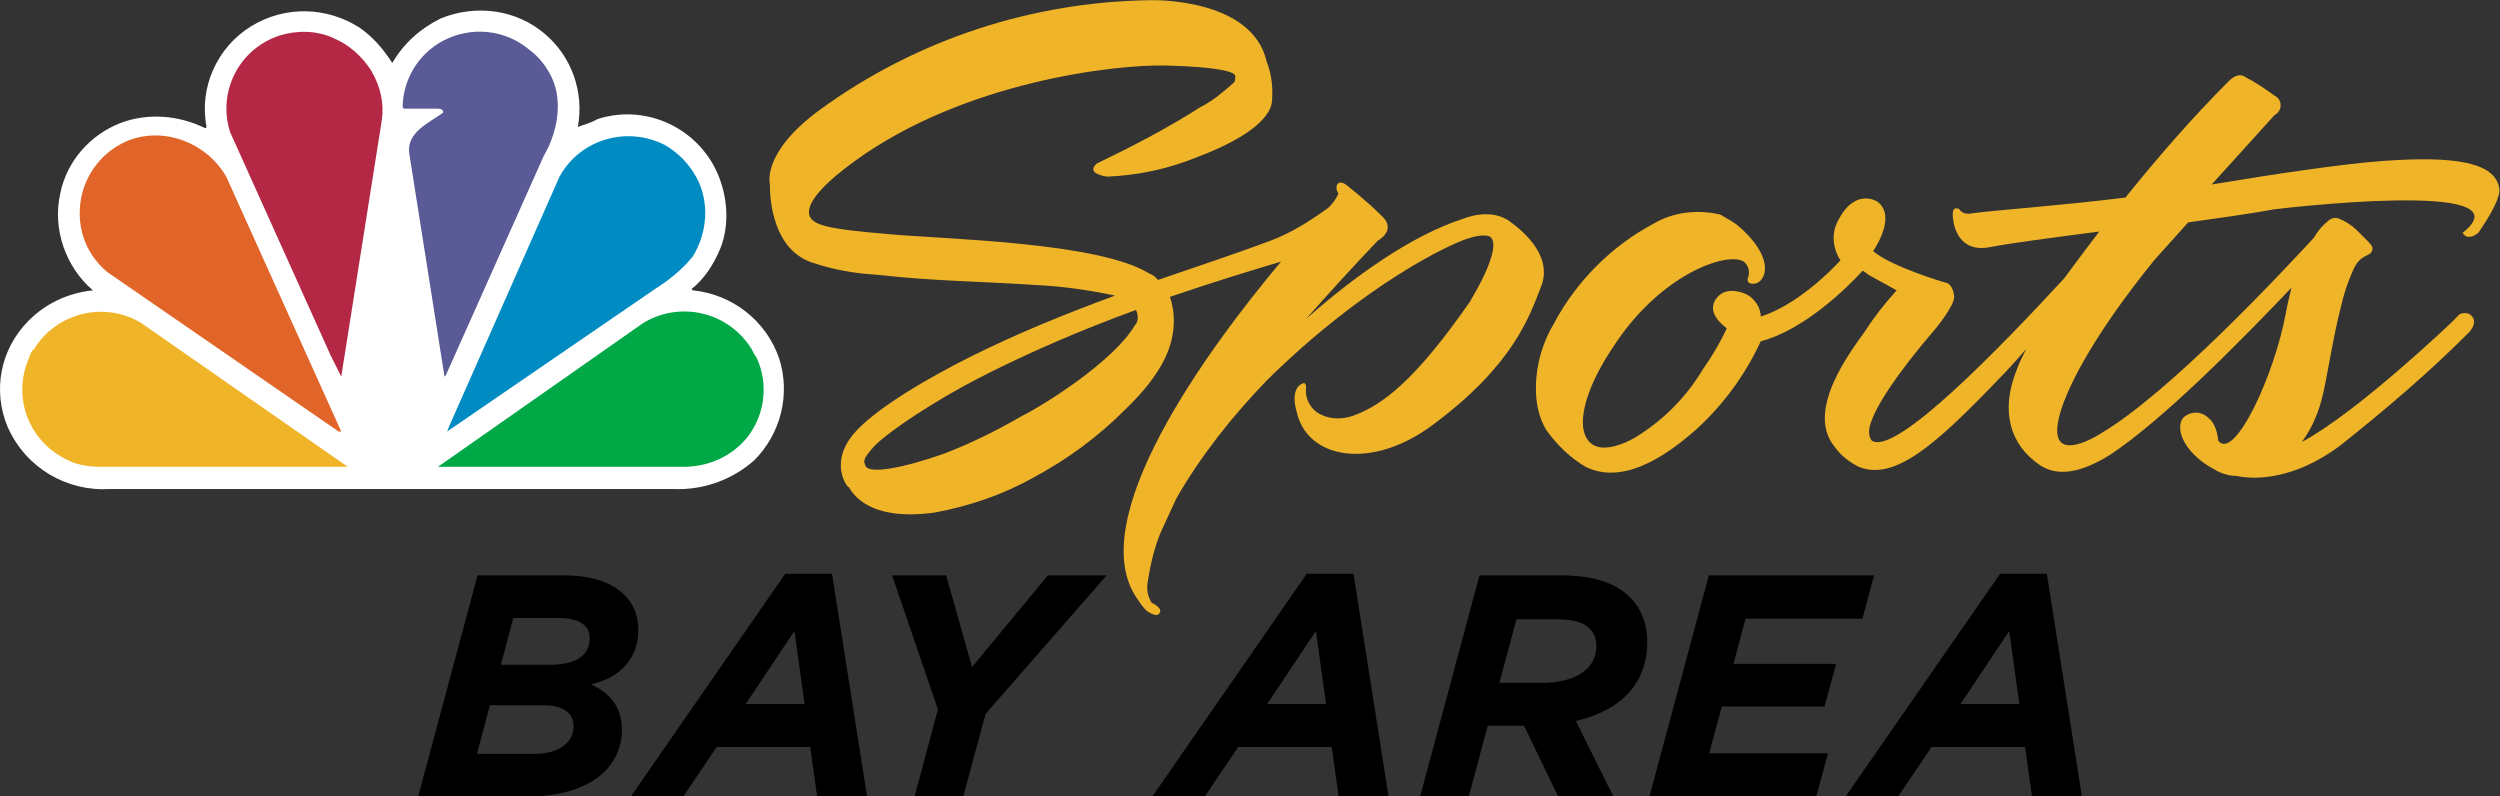 <svg width="1e3" height="318.58" version="1.1" viewBox="0 0 1e3 318.58" xml:space="preserve" xmlns="http://www.w3.org/2000/svg">
<rect x="0" y="0" width="1e3" height="318.58" fill="#333333" stroke="none"/>
<g transform="matrix(.295 0 0 .295 -4.365 281.99)" stroke-width="17.723"><path d="m546.62-870.58c15.951-26.585 37.219-46.08 65.576-60.259 47.853-19.496 102.79-12.406 141.79 21.268 35.446 30.129 53.17 77.982 44.308 125.83 8.862-3.545 17.723-5.317 26.585-10.634 70.893-23.04 147.1 17.723 168.37 88.616 8.862 28.357 8.862 60.259-1.772 86.844-8.862 21.268-21.268 40.763-38.991 54.942l1.772 1.772c53.17 5.317 99.25 40.763 116.97 92.161 15.951 49.625 1.772 102.79-33.674 138.24-30.13 26.585-69.12 40.763-109.88 38.991h-763.87c-58.487 3.545-113.43-28.357-138.24-83.299-21.268-49.625-10.634-106.34 28.357-145.33 23.04-23.04 53.17-37.219 86.844-40.763-37.219-31.902-54.942-83.299-44.308-131.15 8.862-44.308 40.763-79.754 81.527-95.705 37.219-14.179 79.754-10.634 115.2 7.089l1.772-1.772c-10.634-53.17 14.179-108.11 60.259-136.47s102.79-26.585 147.1 1.772c17.723 12.406 31.902 28.357 44.308 47.853" fill="#fff"/><path d="m762.85-851.09c15.951 33.674 7.089 76.21-10.634 106.34l-132.92 297.75-1.772 1.772-47.853-303.07c-3.545-28.357 26.585-40.763 46.08-54.942 0-5.317-5.317-5.317-8.862-5.317h-44.308l-1.772-1.772c0-37.219 21.268-72.665 54.942-90.388 37.219-19.496 83.299-15.951 116.97 12.406 14.179 10.634 23.04 23.04 30.129 37.219" fill="#fff"/><path d="m518.27-859.95c12.406 21.268 17.723 44.308 14.179 67.348l-54.942 347.37-14.179-28.357-136.47-303.07c-17.723-54.942 12.406-113.43 67.348-131.15 23.04-7.089 49.625-7.089 72.665 3.545 21.268 8.862 38.991 24.812 51.397 44.308" fill="#fff"/><path d="m959.57-714.62c17.723 33.674 14.179 74.437-5.317 106.34-14.179 17.723-31.902 31.902-51.397 44.308l-281.8 193.18 3.545-8.862 148.87-336.74c28.357-51.397 92.161-69.12 143.56-42.536 17.723 10.634 31.902 24.812 42.536 44.308" fill="#fff"/><path d="m321.54-716.39 155.96 345.6h-3.545l-313.7-216.22c-31.902-26.585-44.308-67.348-33.674-108.11 8.862-31.902 31.902-58.487 63.803-70.893 47.853-17.723 104.57 3.545 131.15 49.625" fill="#fff"/><path d="m1041.1-470.04c15.951 35.446 10.634 76.21-12.406 106.34-21.268 26.585-53.17 40.763-86.844 40.763h-333.2l278.25-194.96c49.625-30.129 115.2-15.951 147.1 35.446 1.772 3.545 3.545 7.089 7.089 12.406" fill="#fff"/><path d="m53.918-470.04c-23.04 53.17 0 113.43 53.17 138.24 14.179 7.089 30.129 8.862 46.08 8.862h333.2l-280.03-194.96c-49.625-30.129-115.2-14.179-145.33 35.446-3.545 1.772-5.317 7.089-7.089 12.406" fill="#fff"/><path d="m762.85-851.09c15.951 33.674 7.089 76.21-10.634 106.34l-132.92 297.75-1.772 1.772-47.853-303.07c-3.545-28.357 26.585-40.763 46.08-54.942 0-5.317-5.317-5.317-8.862-5.317h-44.308l-1.772-1.772c0-37.219 21.268-72.665 54.942-90.388 37.219-19.496 83.299-15.951 116.97 12.406 14.179 10.634 23.04 23.04 30.129 37.219" fill="#5a5a96"/><path d="m518.27-859.95c12.406 21.268 17.723 44.308 14.179 67.348l-54.942 347.37-14.179-28.357-136.47-303.07c-17.723-54.942 12.406-113.43 67.348-131.15 23.04-7.089 49.625-7.089 72.665 3.545 21.268 8.862 38.991 24.812 51.397 44.308" fill="#b42846"/><path d="m959.57-714.62c17.723 33.674 14.179 74.437-5.317 106.34-14.179 17.723-31.902 31.902-51.397 44.308l-281.8 193.18 3.545-8.862 148.87-336.74c28.357-51.397 92.161-69.12 143.56-42.536 17.723 10.634 31.902 24.812 42.536 44.308" fill="#008cc3"/><path d="m321.54-716.39 155.96 345.6h-3.545l-313.7-216.22c-31.902-26.585-44.308-67.348-33.674-108.11 8.862-31.902 31.902-58.487 63.803-70.893 47.853-17.723 104.57 3.545 131.15 49.625" fill="#e16428"/><path d="m1041.1-470.04c15.951 35.446 10.634 76.21-12.406 106.34-21.268 26.585-53.17 40.763-86.844 40.763h-333.2l278.25-194.96c49.625-30.129 115.2-15.951 147.1 35.446 1.772 3.545 3.545 7.089 7.089 12.406" fill="#00a846"/><path d="m53.918-470.04c-23.04 53.17 0 113.43 53.17 138.24 14.179 7.089 30.129 8.862 46.08 8.862h333.2l-280.03-194.96c-49.625-30.129-115.2-14.179-145.33 35.446-3.545 1.772-5.317 7.089-7.089 12.406" fill="#f0b428"/><g fill="#f0b428"><path d="m2063.7-654.36c-26.585-21.268-63.804-5.317-63.804-5.317-72.665 23.04-152.42 81.527-214.45 136.47 28.357-31.902 60.259-67.348 97.478-106.34 0 0 26.585-14.179 5.317-33.674-19.496-19.496-44.308-38.991-44.308-38.991s-8.861-8.862-14.178-5.317-1.772 12.406 0 14.179c-3.545 7.089-7.089 12.406-12.406 17.723l-1.772 1.772c-24.812 17.723-49.625 33.674-77.982 44.308-42.536 15.951-95.705 33.674-152.42 53.17-3.545-3.545-7.089-7.089-12.406-8.862-69.12-42.536-274.71-46.08-352.69-53.17-85.071-7.089-104.57-12.406-108.11-26.585-3.545-17.723 23.04-44.308 62.031-72.665 148.87-108.11 354.46-131.15 421.81-129.38 72.665 1.772 93.933 8.862 93.933 14.179 0 3.545 0 7.089-1.772 8.862-14.179 12.406-28.357 24.812-46.08 33.674-44.308 28.357-92.161 53.17-140.01 76.21-15.951 14.179 14.179 17.723 14.179 17.723 42.536-1.772 83.299-10.634 122.29-26.585 79.754-30.129 99.25-58.487 101.02-74.437 1.772-17.723 0-37.219-7.089-54.942-19.496-86.844-155.96-83.299-155.96-83.299-161.28 1.772-319.02 53.17-450.17 148.87-79.754 58.487-67.348 101.02-67.348 101.02s-3.545 86.844 58.486 106.34c26.585 8.862 54.942 14.179 85.071 15.951 79.754 8.862 138.24 8.862 219.77 14.179 35.446 1.772 70.893 7.089 104.57 14.179-67.348 24.812-132.92 51.397-196.73 83.299-53.17 26.585-131.15 70.893-159.51 106.34-33.674 42.536-1.772 76.21-5.317 69.12 5.317 8.862 26.585 47.853 116.97 35.446 47.853-8.862 93.933-24.812 134.7-47.853 46.08-24.812 86.844-54.942 124.06-92.161 51.397-49.625 65.576-86.844 65.576-120.52 0-10.634-1.772-21.268-5.317-31.902 62.031-21.268 115.2-37.219 150.65-47.853-101.02 120.52-269.39 350.92-194.96 457.26 3.545 5.317 7.089 10.634 12.406 15.951 0 0 14.179 10.634 17.723 3.545 5.317-7.089-10.634-14.179-10.634-14.179-5.317-8.862-7.089-17.723-5.317-28.357 3.545-23.04 8.862-46.08 17.723-67.348l21.268-46.08c33.674-58.487 76.21-111.66 122.29-159.51 132.92-131.15 249.9-186.09 274.71-193.18 17.723-5.317 24.812-3.545 28.357-1.772 17.723 14.179-24.812 83.299-24.812 83.299l-1.772 3.545c-76.21 109.88-120.52 141.79-159.51 155.96-15.951 5.317-33.674 5.317-49.625-5.317-8.862-7.089-14.179-17.723-14.179-28.357 1.772-12.406-3.545-10.634-3.545-10.634-19.496 7.089-8.862 38.991-8.862 38.991 14.178 63.803 101.02 79.754 184.32 17.723 109.88-81.527 131.15-147.1 147.1-187.87 14.179-35.446-14.178-67.348-40.763-86.844m-510.43 140.01c-28.357 47.853-120.52 106.34-152.42 122.29-33.674 19.496-69.12 37.219-106.34 51.397-54.942 19.496-102.79 28.357-106.34 15.951-1.772-5.317-5.317-7.089 12.406-26.585 21.268-21.268 83.299-62.031 141.79-92.161 69.12-35.446 140.01-65.576 212.68-92.161 3.545 7.089 3.545 15.951-1.772 21.268"/><path d="m3403.6-700.44c-5.317-35.446-60.259-44.308-157.74-37.219-51.397 3.545-147.1 17.723-232.17 31.902l85.071-93.933c7.089-3.545 10.634-12.406 7.089-19.496-1.772-3.545-3.545-5.317-7.089-7.089-12.406-8.862-24.812-17.723-38.991-24.812 0 0-8.862-8.862-23.04 5.317-49.625 49.625-95.705 102.79-140.01 157.74-85.071 10.634-182.55 17.723-207.36 21.268 0 0-12.406 3.545-17.723-5.317 0 0-10.634-7.089-8.862 10.634 0 0 1.772 49.625 49.625 40.763 26.585-5.317 81.527-12.406 148.87-21.268-10.634 14.179-28.357 37.219-47.853 63.803-85.071 92.161-228.63 241.04-260.53 219.77 0 0-7.089-7.089-1.772-23.04 7.089-23.04 33.674-65.576 88.616-129.38 0 0 24.812-30.129 24.812-42.536-1.772-19.496-12.406-19.496-12.406-19.496s-72.665-21.268-97.478-42.536c10.634-15.951 28.357-51.397 5.317-67.348 0 0-30.129-19.496-53.17 26.585-8.862 15.951-7.089 37.219 3.545 53.17-15.951 17.723-62.031 62.031-108.11 76.21 0-12.406-8.862-24.812-19.496-30.129 0 0-24.812-12.406-38.991 3.545-14.179 15.951-1.772 31.902 12.406 42.536-8.862 19.496-19.496 37.219-31.902 54.942-21.268 35.446-49.625 65.576-85.071 88.616-12.406 8.862-63.804 37.219-76.21-1.772-7.089-23.04 5.317-65.576 37.219-113.43 63.804-101.02 155.96-132.92 179-118.75 7.089 5.317 8.861 15.951 5.317 23.04 0 0-1.772 7.089 7.089 7.089s14.178-7.089 15.951-15.951c3.545-21.268-15.951-46.08-37.219-63.803-7.089-5.317-14.179-8.862-23.04-14.179-30.129-7.089-63.804-3.545-90.388 12.406-56.714 30.129-104.57 77.982-134.7 134.7-15.951 26.585-24.812 56.714-24.812 88.616 0 19.496 3.545 38.991 14.178 56.714 14.179 19.496 31.902 37.219 53.17 49.625 56.714 28.357 122.29-26.585 148.87-49.625 37.219-33.674 67.348-74.437 88.616-120.52 60.259-15.951 118.75-74.437 138.24-95.705 3.545 1.772 7.089 5.317 10.634 7.089l35.446 19.496c-15.951 17.723-30.13 35.446-42.536 54.942-23.04 31.902-79.754 108.11-42.536 155.96 8.862 12.406 19.496 21.268 33.674 28.357 47.853 19.496 102.79-28.357 187.87-116.97 14.179-14.179 26.585-28.357 38.991-42.536-5.317 10.634-10.634 21.268-14.178 31.902-19.496 51.397-8.862 97.478 33.674 125.83 24.812 15.951 56.714 8.862 93.933-14.179 72.665-47.853 179-155.96 246.35-226.86-1.772 8.862-5.317 21.268-7.089 31.902-15.951 88.616-70.893 203.82-92.161 175.46 0 3.545 0-19.496-12.406-30.129-8.862-8.862-21.268-10.634-31.902-3.545-15.951 10.634-7.089 47.853 38.991 72.665 8.862 5.317 19.496 8.862 30.129 8.862 24.812 5.317 77.982 5.317 140.01-40.763 60.259-47.853 118.75-97.478 173.69-152.42 0 0 17.723-15.951 1.772-26.585-5.317-1.772-12.406-1.772-15.951 3.545-3.545 3.545-5.317 5.317-8.862 8.862 1.772-1.772-125.83 120.52-202.04 161.28 14.179-19.496 23.04-40.763 28.357-63.803 5.317-21.268 14.179-79.754 24.812-120.52 3.545-15.951 8.862-31.902 15.951-47.853 8.862-21.268 21.268-19.496 24.812-24.812 3.545-5.317 1.772-8.862-3.545-14.179l-15.951-15.951c-7.089-7.089-15.951-12.406-24.812-15.951-5.317-1.772-10.634 0-14.179 3.545-8.862 7.089-14.179 14.179-19.496 23.04-46.08 49.625-194.96 209.13-287.12 264.08 5.317-3.545-74.437 51.397-58.486-19.496 7.089-31.902 38.991-102.79 129.38-214.45l46.08-51.397c37.219-5.317 77.982-10.634 116.97-17.723 0 0 349.15-42.536 255.21 31.902 0 0 5.317 12.406 21.268 0 19.496-28.357 30.129-49.625 28.357-60.259"/></g></g>
<g transform="matrix(2.546 0 0 2.546 57.438 -677.54)" fill-rule="evenodd"><path d="m63.835 370.56c3.92 0 6.253-1.34 6.253-4.22 0-1.787-1.44-3.127-4.814-3.127h-7.197l-1.936 7.347zm-2.482 14c3.821 0 6.205-1.687 6.205-4.368 0-2.035-1.639-3.278-4.765-3.278h-8.387l-2.035 7.645zm-8.883-28.05h13.499c8.189 0 11.762 3.871 11.762 8.539 0 4.617-2.977 7.597-7.443 8.589 2.878 1.34 4.862 3.476 4.862 7.05 0 6.205-5.31 10.575-14.939 10.575h-17.072z"/><path d="m103.84 376.72-1.589-11.468-7.643 11.468zm-3.029-20.455h7.346l5.509 35.001h-7.842l-1.091-7.795h-14.69l-5.261 7.795h-8.239z"/><polygon transform="translate(117.48 356.15)" points="33.819 0.368 14.811 22.114 11.287 35.123 3.644 35.123 7.316 21.42 0.119 0.368 8.607 0.368 12.676 14.767 24.588 0.368"/><path d="m185.77 376.72-1.589-11.468-7.643 11.468zm-3.027-20.455h7.345l5.509 35.001h-7.842l-1.091-7.795h-14.69l-5.261 7.795h-8.239z"/><path d="m219.81 373.39c4.763 0 8.437-1.937 8.437-5.759 0-1.19-0.349-2.035-1.093-2.78-0.942-0.944-2.63-1.44-5.062-1.44h-6.402l-2.68 9.979zm-9.925-16.88h12.656c5.161 0 8.684 1.142 11.017 3.476 1.738 1.737 2.68 4.17 2.68 7 0 6.255-3.821 10.675-11.216 12.412l5.906 11.866h-8.685l-5.36-11.121h-5.708l-2.977 11.121h-7.643z"/><polygon transform="translate(17,136)" points="247.63 248.47 245.79 255.27 219.58 255.27 228.92 220.51 254.87 220.51 253.04 227.32 234.67 227.32 232.79 234.42 248.92 234.42 247.08 241.12 230.95 241.12 228.97 248.47"/><path d="m294.7 376.72-1.589-11.468-7.643 11.468zm-3.027-20.455h7.345l5.509 35.001h-7.842l-1.091-7.795h-14.69l-5.261 7.795h-8.239z"/></g></svg>
